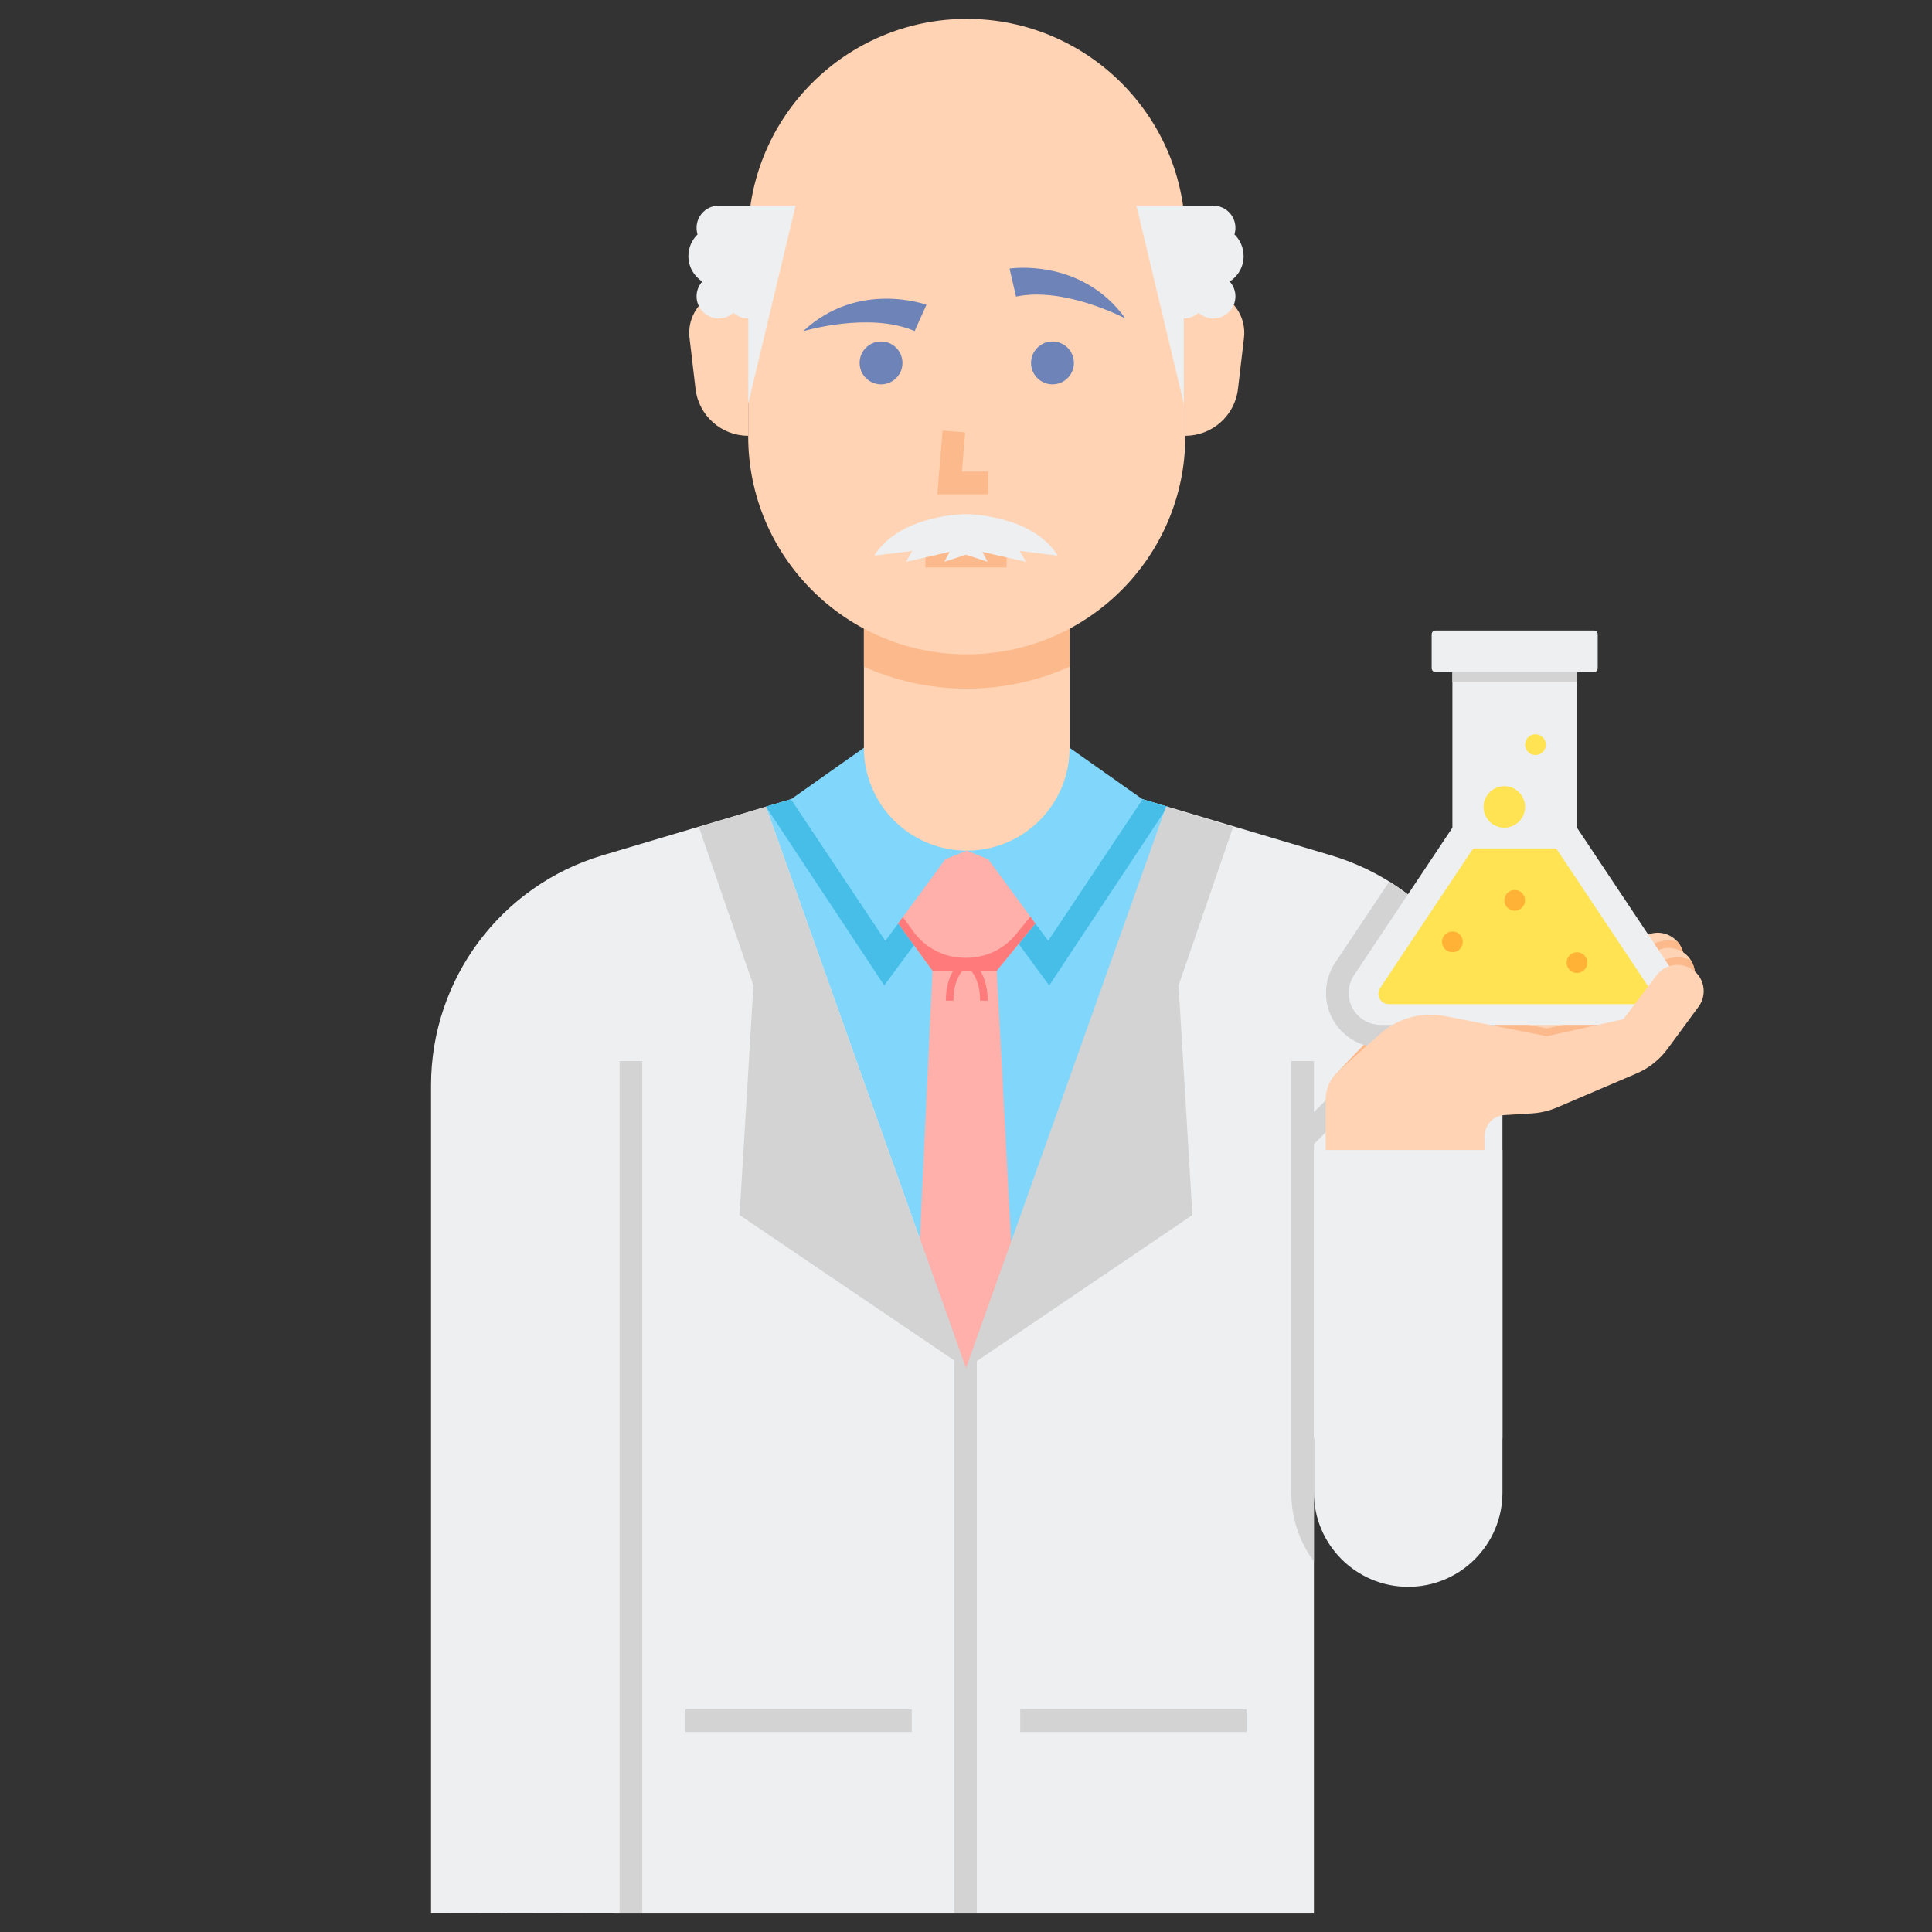 <?xml version="1.0" encoding="utf-8"?>
<!-- Generator: Adobe Illustrator 22.0.0, SVG Export Plug-In . SVG Version: 6.00 Build 0)  -->
<svg version="1.1" id="Layer_1" xmlns="http://www.w3.org/2000/svg" xmlns:xlink="http://www.w3.org/1999/xlink" x="0px" y="0px"
	 viewBox="0 0 512 512" style="enable-background:new 0 0 512 512;" xml:space="preserve">
<rect x="0" y="0" width="512" height="512" fill="#333333" stroke="none"/>
<style type="text/css">
	.st0{fill:#FF7B7B;}
	.st1{fill:#FFB236;}
	.st2{fill:#FFD3B3;}
	.st3{fill:#FCB98B;}
	.st4{fill:#6E83B7;}
	.st5{fill:#FFB0AA;}
	.st6{fill:#EDEFF1;}
	.st7{fill:#FFE352;}
	.st8{fill:#46BEE8;}
	.st9{fill:#9CE5FF;}
	.st10{fill:#80D6FB;}
	.st11{fill:#FFE67B;}
	.st12{fill:#F76161;}
	.st13{fill:#98CA69;}
	.st14{fill:#75AA40;}
	.st15{fill:#BFEA8C;}
	.st16{fill:#D3D3D3;}
	.st17{fill:#466089;}
	.st18{fill:#7C93BF;}
	.st19{fill:#FFC69F;}
	.st20{fill:#859CC1;}
	.st21{fill:#EFA470;}
	.st22{fill:#C1C1C1;}
	.st23{fill:#E2935D;}
	.st24{fill:#99E5FF;}
</style>
<g>
	<g>
		<g>
			<path class="st6" d="M352.709,226.664L302.766,211.8H256.2h-46.566l-49.944,14.864c-26.969,8.027-45.459,32.821-45.459,60.959
				V507l49.968,0.094h92h92v-125.9h49.968v-93.57C398.169,259.485,379.679,234.691,352.709,226.664z"/>
		</g>
	</g>
	<g>
		<g>
			<polygon class="st10" points="202.989,213.778 256,362.644 309.412,213.778 302.766,211.8 209.635,211.8 			"/>
		</g>
	</g>
	<g>
		<g>
			<g>
				<rect x="164.2" y="281.194" class="st16" width="6" height="225.806"/>
			</g>
		</g>
	</g>
	<g>
		<g>
			<g>
				<rect x="252.868" y="281.194" class="st16" width="6" height="225.806"/>
			</g>
		</g>
	</g>
	<g>
		<g>
			<g>
				<rect x="270.368" y="453" class="st16" width="60" height="6"/>
			</g>
		</g>
	</g>
	<g>
		<g>
			<g>
				<rect x="181.632" y="453" class="st16" width="60" height="6"/>
			</g>
		</g>
	</g>
	<g>
		<g>
			<path class="st16" d="M348.2,303.197l12.051-12.051l-4.243-4.243l-7.808,7.808v-13.517h-6v114.34c0,6.84,2.232,13.166,6,18.297
				V303.197z"/>
		</g>
	</g>
	<g>
		<g>
			<g>
				<polygon class="st8" points="302.766,211.8 277.78,249.28 274.372,244.737 269.95,250.142 278.059,261.146 309.412,213.778 				
					"/>
			</g>
		</g>
	</g>
	<g>
		<g>
			<g>
				<polygon class="st8" points="209.635,211.8 234.621,249.28 238.028,244.737 242.451,250.142 234.342,261.146 202.989,213.778 
									"/>
			</g>
		</g>
	</g>
	<g>
		<g>
			<polygon class="st5" points="256,362.644 267.969,329.283 264.151,257.23 247.114,257.23 243.767,328.29 			"/>
		</g>
	</g>
	<g>
		<g>
			<path class="st0" d="M261.743,265.18h-2c0-7.164-3.834-9.246-3.998-9.331l0.902-1.785
				C256.855,254.168,261.743,256.709,261.743,265.18z"/>
		</g>
	</g>
	<g>
		<g>
			<path class="st0" d="M252.657,265.18h-2c0-8.471,4.888-11.012,5.096-11.116l0.902,1.785
				C256.491,255.934,252.657,258.017,252.657,265.18z"/>
		</g>
	</g>
	<g>
		<g>
			<polygon class="st10" points="228.942,198.171 209.635,211.8 234.621,249.28 250.522,227.701 256.2,225.429 			"/>
		</g>
	</g>
	<g>
		<g>
			<polygon class="st10" points="283.458,198.171 302.766,211.8 277.78,249.28 261.879,227.701 256.2,225.429 			"/>
		</g>
	</g>
	<g>
		<g>
			<path class="st2" d="M256.2,225.429L256.2,225.429c-15.054,0-27.258-12.204-27.258-27.258v-36.122h54.516v36.122
				C283.458,213.225,271.255,225.429,256.2,225.429z"/>
		</g>
	</g>
	<g>
		<g>
			<path class="st3" d="M228.942,176.684c8.334,3.721,17.554,5.809,27.258,5.809c9.704,0,18.924-2.087,27.258-5.809v-14.635h-54.516
				V176.684z"/>
		</g>
	</g>
	<g>
		<g>
			<path class="st2" d="M256.2,5c-31.933,0-57.923,25.887-57.923,57.82v52.767c0,31.933,25.99,57.82,57.923,57.82
				c31.933,0,57.923-25.887,57.923-57.82V62.82C314.124,30.887,288.133,5,256.2,5z"/>
		</g>
	</g>
	<g>
		<g>
			<path class="st4" d="M267.539,71.184c0,0,19.026-3.019,30.697,13.22c0,0-16.055-8.532-28.977-5.798L267.539,71.184z"/>
		</g>
	</g>
	<g>
		<g>
			<path class="st4" d="M245.517,80.777c0,0-18.078-6.654-32.679,7.011c0,0,17.405-5.254,29.551-0.064L245.517,80.777z"/>
		</g>
	</g>
	<g>
		<g>
			<circle class="st4" cx="233.485" cy="96.176" r="5.679"/>
		</g>
	</g>
	<g>
		<g>
			<circle class="st4" cx="278.915" cy="96.176" r="5.679"/>
		</g>
	</g>
	<g>
		<g>
			<path class="st2" d="M314.123,76.868h4.264c6.799,0,12.074,5.933,11.28,12.684l-1.591,13.523
				c-0.832,7.075-6.829,12.408-13.953,12.408l0,0V76.868z"/>
		</g>
	</g>
	<g>
		<g>
			<path class="st2" d="M198.277,76.868h-4.264c-6.798,0-12.074,5.933-11.28,12.684l1.591,13.523
				c0.832,7.075,6.829,12.408,13.953,12.408h0V76.868z"/>
		</g>
	</g>
	<g>
		<g>
			<polygon class="st5" points="261.879,227.701 256.2,225.429 256.2,225.429 256.2,225.429 256.2,225.429 256.2,225.429 
				250.522,227.701 238.028,244.737 247.114,257.23 256.2,257.23 264.151,257.23 274.372,244.737 			"/>
		</g>
	</g>
	<g>
		<g>
			<path class="st0" d="M269.185,247.67c-3.186,3.895-7.953,6.153-12.985,6.153h0h-0.543c-5.368,0-10.411-2.568-13.568-6.909
				l-2.817-3.873l-1.244,1.697l9.086,12.493h9.086h7.95l10.222-12.493l-1.318-1.797L269.185,247.67z"/>
		</g>
	</g>
	<g>
		<g>
			<polygon class="st3" points="261.879,130.977 248.396,130.977 249.804,114.099 255.782,114.597 254.918,124.977 261.879,124.977 
							"/>
		</g>
	</g>
	<g>
		<g>
			<rect x="245.229" y="144.375" class="st3" width="21.541" height="6"/>
		</g>
	</g>
	<g>
		<g>
			<path class="st6" d="M373.185,420.518L373.185,420.518c-13.798,0-24.984-11.186-24.984-24.984V304.77h49.968v90.763
				C398.169,409.332,386.983,420.518,373.185,420.518z"/>
		</g>
	</g>
	<g>
		<g>
			<path class="st3" d="M354.651,283.921l17.319-18.026c2.873-2.99,6.985-4.456,11.102-3.958l6.794,0.823l10.847-12.613
				c1.998-2.323,5.404-2.816,7.978-1.155h0c3.101,2.001,3.747,6.267,1.377,9.096l-8.662,10.339l-4.871,4.871L354.651,283.921z"/>
		</g>
	</g>
	<g>
		<g>
			<path class="st2" d="M362.961,294.003v-15.615l10.224-2.461l28.224-7.5l23.552-6.848l8.816-11.637
				c2.107-2.782,5.952-3.568,8.982-1.836h0c3.604,2.059,4.609,6.798,2.151,10.143l-8.214,11.178
				c-2.117,2.882-4.969,5.143-8.257,6.548l-21.052,8.997c-2.101,0.898-4.341,1.429-6.621,1.571l-12.554,0.779v6.681H362.961z"/>
		</g>
	</g>
	<g>
		<g>
			<path class="st3" d="M444.484,249.5c-0.737-0.193-1.497-0.294-2.262-0.294c-2.786,0-5.453,1.325-7.134,3.544l-8.373,11.051
				l-19.319,4.293h-4.843l-1.146,0.333l-28.224,7.5l-6.141,1.478l-3.176,4.344v12.254h24.344v-6.681l12.554-0.779
				c2.281-0.141,4.52-0.673,6.621-1.571l21.052-8.997c3.288-1.405,6.14-3.667,8.257-6.548l8.214-11.178
				C446.912,255.524,446.614,251.873,444.484,249.5z"/>
		</g>
	</g>
	<g>
		<g>
			<path class="st2" d="M365.867,298.018v-15.615l9-12.309h32.75l20.25-4.5l8.816-11.637c2.107-2.782,5.952-3.568,8.982-1.836l0,0
				c3.604,2.059,4.609,6.798,2.151,10.143l-8.214,11.178c-2.118,2.882-4.969,5.143-8.257,6.548l-21.052,8.997
				c-2.101,0.898-4.341,1.429-6.621,1.571l-12.554,0.779v6.681H365.867z"/>
		</g>
	</g>
	<g>
		<g>
			<path class="st3" d="M448.082,254.442c-1.113-0.478-2.312-0.736-3.526-0.736c-2.786,0-5.454,1.325-7.135,3.544l-8.372,11.051
				l-19.124,4.25l-12.458-2.457h-22.601l-9,12.309v15.615h25.25v-6.681l12.554-0.779c2.281-0.141,4.52-0.673,6.621-1.571
				l21.052-8.997c3.288-1.405,6.14-3.666,8.257-6.548l8.214-11.178C449.574,259.872,449.551,256.77,448.082,254.442z"/>
		</g>
	</g>
	<g>
		<g>
			<g>
				<path class="st16" d="M368.17,233.632l-14.343,21.515c-1.587,2.38-2.426,5.151-2.426,8.013c0,7.965,6.479,14.445,14.444,14.445
					h31.526C394.463,259.322,383.707,243.302,368.17,233.632z"/>
			</g>
		</g>
		<g>
			<g>
				<path class="st6" d="M417.911,178.09v41.257l26.086,39.129c0.925,1.387,1.418,3.017,1.418,4.684l0,0
					c0,4.664-3.781,8.445-8.445,8.445h-35.562h-35.562c-4.664,0-8.445-3.781-8.445-8.445l0,0c0-1.667,0.493-3.297,1.418-4.684
					l26.086-39.129V178.09H417.911z"/>
			</g>
		</g>
		<g>
			<g>
				<path class="st7" d="M412.41,224.847l24.654,36.98c1.219,1.828-0.092,4.276-2.289,4.276h-66.734
					c-2.197,0-3.507-2.448-2.289-4.276l24.654-36.98H412.41z"/>
			</g>
		</g>
		<g>
			<g>
				<path class="st6" d="M422.412,178.09h-42.007c-0.552,0-1-0.448-1-1v-9.002c0-0.552,0.448-1,1-1h42.007c0.552,0,1,0.448,1,1
					v9.002C423.412,177.642,422.964,178.09,422.412,178.09z"/>
			</g>
		</g>
		<g>
			<g>
				<rect x="384.905" y="178.09" class="st16" width="33.005" height="2.75"/>
			</g>
		</g>
		<g>
			<g>
				<circle class="st7" cx="398.658" cy="213.845" r="5.501"/>
			</g>
		</g>
		<g>
			<g>
				<circle class="st1" cx="401.408" cy="238.599" r="2.75"/>
			</g>
		</g>
		<g>
			<g>
				<circle class="st7" cx="406.909" cy="197.343" r="2.75"/>
			</g>
		</g>
		<g>
			<g>
				<circle class="st1" cx="384.905" cy="249.601" r="2.75"/>
			</g>
		</g>
		<g>
			<g>
				<circle class="st1" cx="417.911" cy="255.102" r="2.75"/>
			</g>
		</g>
	</g>
	<g>
		<g>
			<path class="st2" d="M351.318,304.77v-13.396c0-2.846,1.212-5.556,3.333-7.454l11.107-9.934
				c4.677-4.183,11.046-5.929,17.203-4.715l26.99,5.322l20.25-4.5l8.816-11.637c2.107-2.782,5.952-3.568,8.982-1.836l0,0
				c3.604,2.059,4.609,6.798,2.151,10.143l-8.214,11.178c-2.117,2.882-4.969,5.143-8.257,6.548l-21.052,8.997
				c-2.101,0.898-4.341,1.429-6.621,1.571l-7.331,0.455c-2.936,0.182-5.223,2.616-5.223,5.557v3.701H351.318z"/>
		</g>
	</g>
	<g>
		<g>
			<polygon class="st16" points="202.989,213.778 185.216,219.17 199.667,261.146 196,322 256,362.644 			"/>
		</g>
	</g>
	<g>
		<g>
			<polygon class="st16" points="309.011,213.778 326.784,219.17 312.333,261.146 316,322 256,362.644 			"/>
		</g>
	</g>
	<g>
		<g>
			<path class="st6" d="M210.838,54.5h-20.372c-3.241,0-5.869,2.627-5.869,5.869c0,0.609,0.093,1.196,0.265,1.748
				c-1.498,1.459-2.431,3.496-2.431,5.752c0,2.83,1.467,5.314,3.678,6.745c-0.937,1.04-1.511,2.412-1.511,3.921
				c0,3.241,2.628,5.869,5.869,5.869c1.502,0,2.868-0.569,3.906-1.497c1.038,0.928,2.404,1.497,3.906,1.497V107L210.838,54.5z"/>
		</g>
	</g>
	<g>
		<g>
			<path class="st6" d="M329.57,67.869c0-2.257-0.933-4.293-2.431-5.752c0.172-0.552,0.265-1.139,0.265-1.748
				c0-3.241-2.628-5.869-5.869-5.869h-20.372l12.56,52.5V84.404c1.502,0,2.868-0.569,3.906-1.497
				c1.038,0.928,2.404,1.497,3.906,1.497c3.241,0,5.869-2.627,5.869-5.869c0-1.51-0.575-2.882-1.511-3.922
				C328.103,73.182,329.57,70.699,329.57,67.869z"/>
		</g>
	</g>
	<g>
		<g>
			<path class="st6" d="M256,147l5.75,1.875l-1.407-2.625l11.532,2.625L270.25,146l10.083,1.25
				C273.438,136.239,256,136.248,256,136.248s-17.438-0.009-24.333,11.002L241.75,146l-1.625,2.875l11.532-2.625l-1.407,2.625
				L256,147z"/>
		</g>
	</g>
</g>
</svg>
